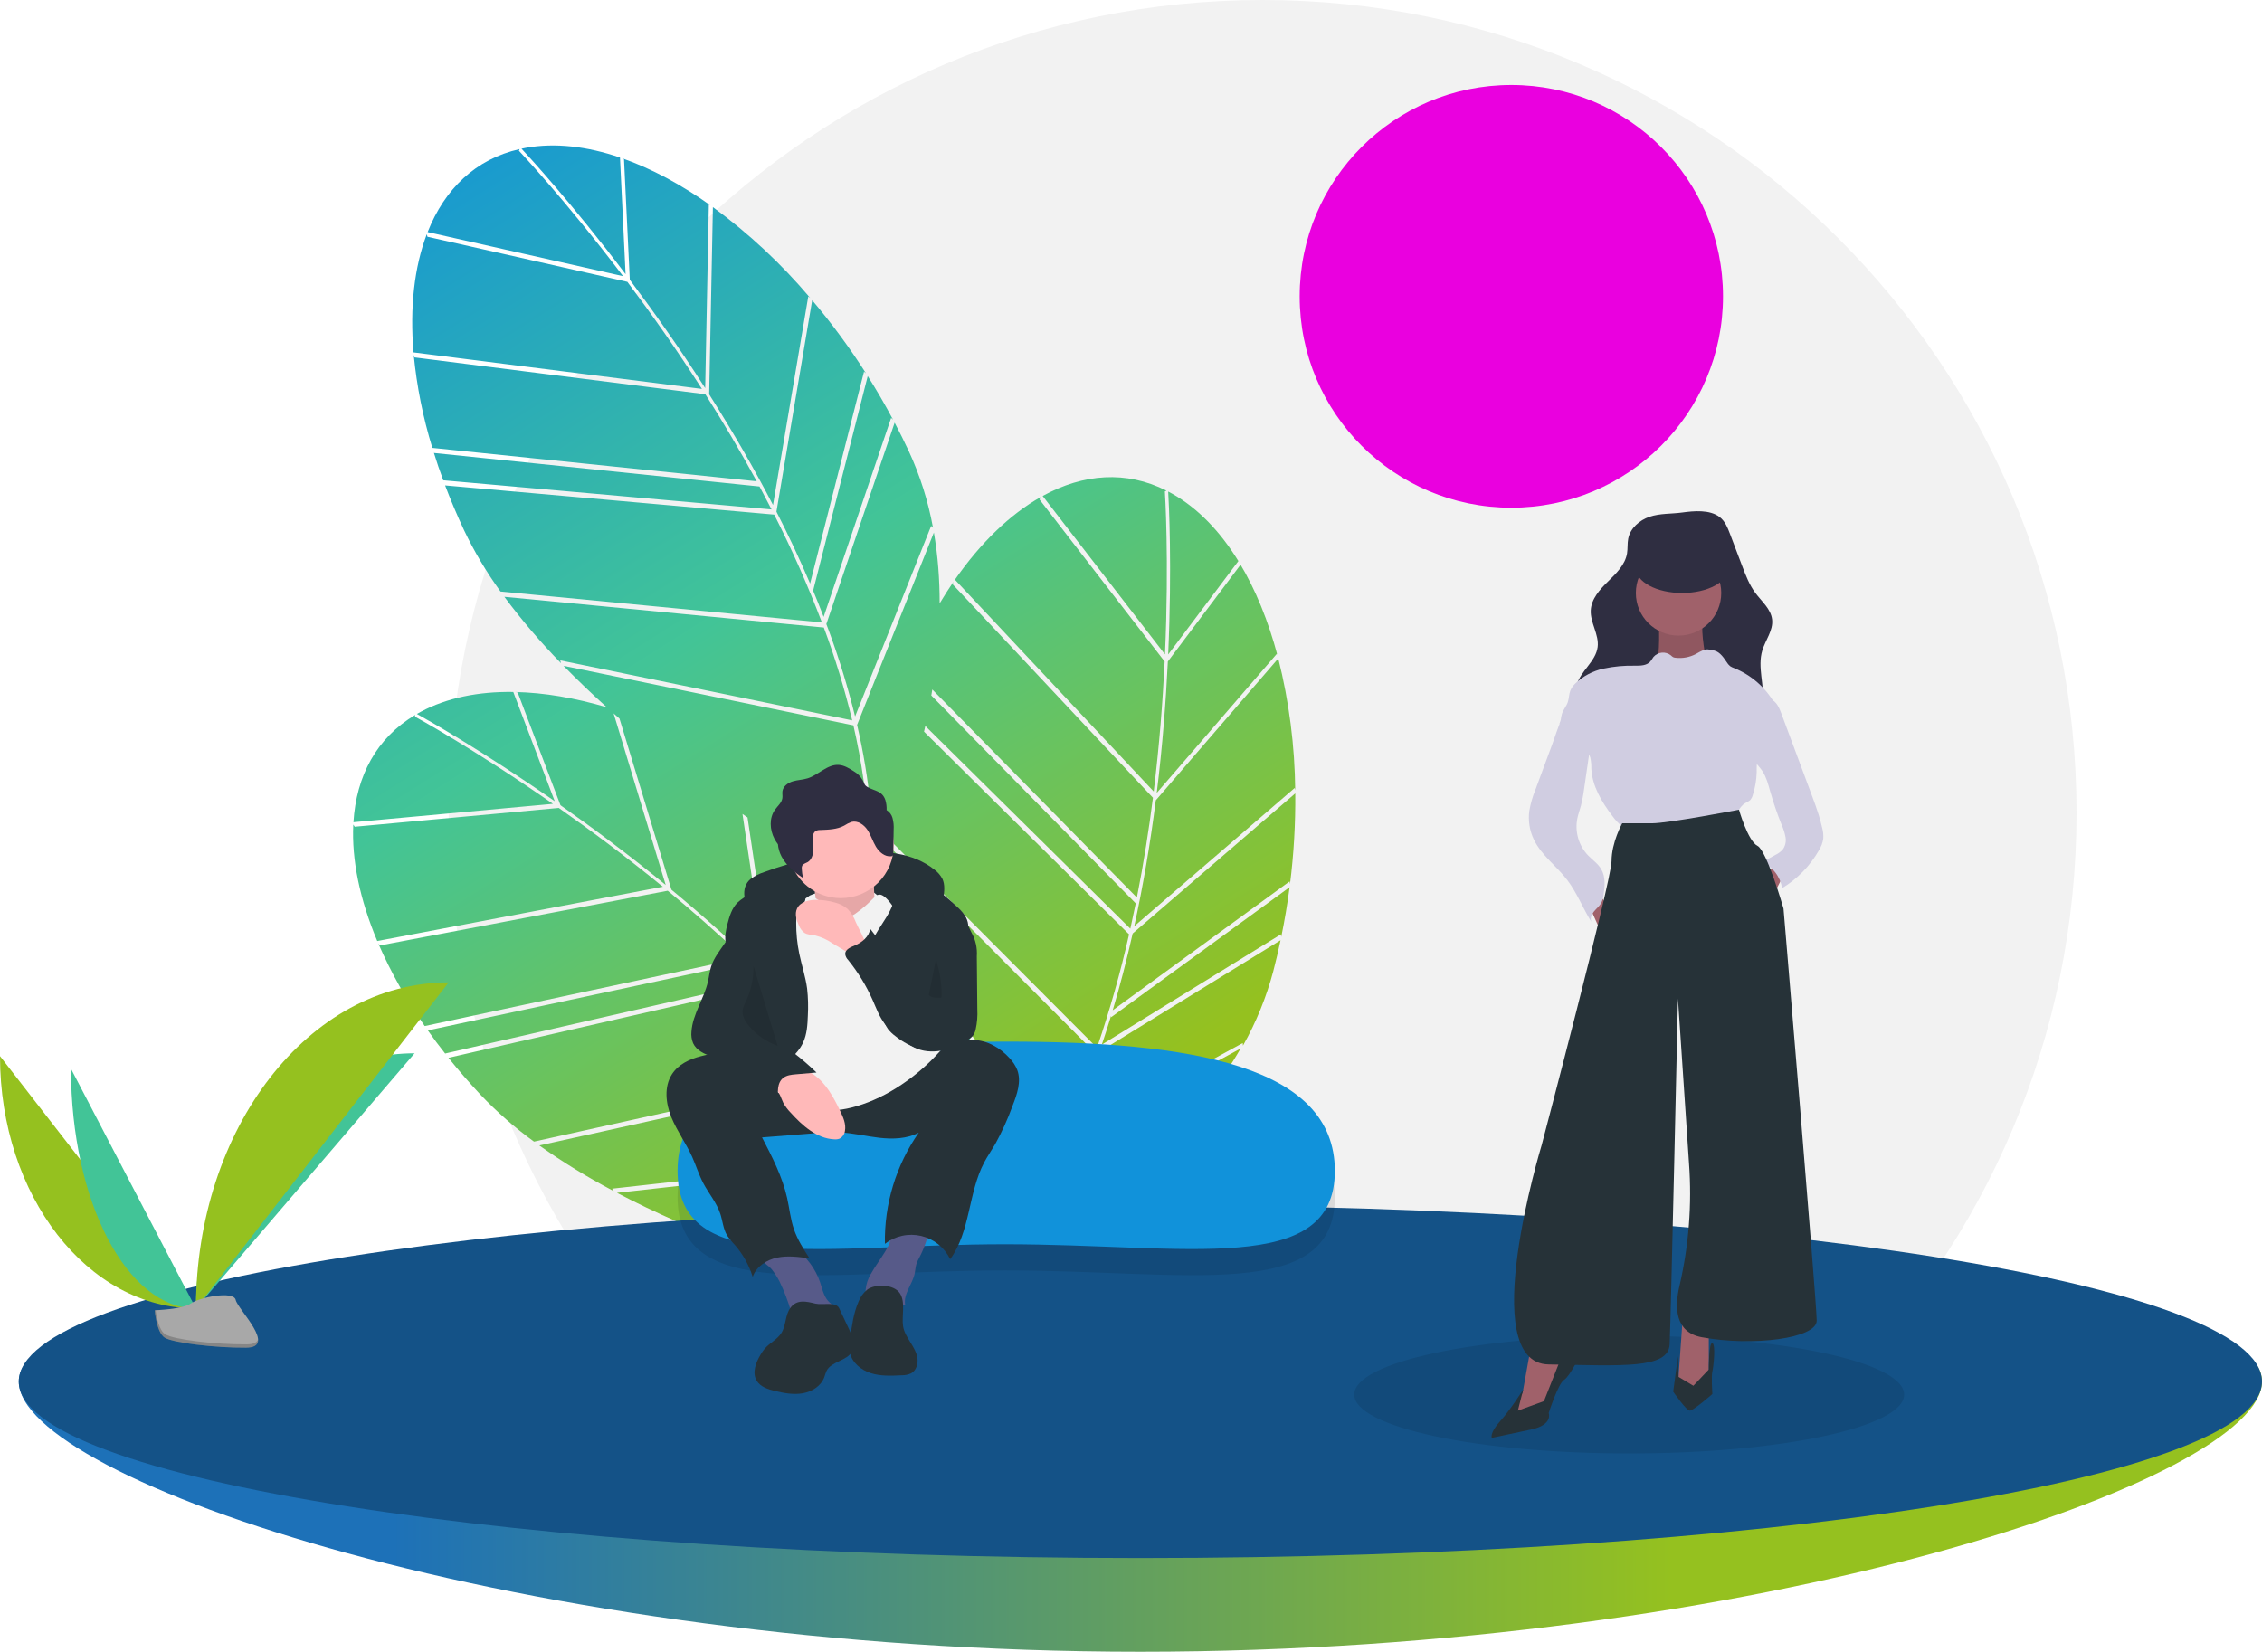 <svg width="482" height="352" viewBox="0 0 482 352" fill="none" xmlns="http://www.w3.org/2000/svg">
<g clip-path="url(#clip0_102_2)">
<path d="M269.039 346.427C364.826 346.427 442.476 268.877 442.476 173.213C442.476 77.55 364.826 0 269.039 0C173.253 0 95.602 77.55 95.602 173.213C95.602 268.877 173.253 346.427 269.039 346.427Z" fill="#F2F2F2"/>
<path d="M322.047 108.201C346.957 108.201 367.15 88.034 367.15 63.156C367.15 38.279 346.957 18.111 322.047 18.111C297.138 18.111 276.944 38.279 276.944 63.156C276.944 88.034 297.138 108.201 322.047 108.201Z" fill="#EA00DF"/>
<path d="M224.906 244.162L185.44 195.045C188.439 232.107 203.388 270.992 204.35 273.464C212.678 265.116 219.43 255.05 224.906 244.162Z" fill="#42C497"/>
<path d="M181.496 182.397L182.011 182.644C179.409 180.134 176.737 177.74 173.995 175.462L177.068 222.352L176.828 222.248C178.244 223.89 179.616 225.531 180.944 227.172L181.496 182.397Z" fill="#42C497"/>
<path d="M194.845 246.854C201.207 257.421 205.724 267.899 208.337 278.175C209.481 269.052 212.956 231.667 197.722 202.821L194.845 246.854Z" fill="#42C497"/>
<path d="M181.965 228.448C182.373 228.96 182.785 229.472 183.185 229.983C187.027 234.884 190.598 239.99 193.884 245.278L196.734 201.662L197.233 201.917C194.508 196.861 191.154 192.17 187.248 187.956C185.706 186.307 184.131 184.702 182.524 183.139L181.965 228.448Z" fill="#42C497"/>
<path fill-rule="evenodd" clip-rule="evenodd" d="M132.107 33.564L133.301 58.429C121.908 43.368 112.705 33.375 111.126 31.683C111.443 31.616 111.761 31.549 112.084 31.492C118.3 30.385 125.099 31.177 132.107 33.564ZM134.2 59.621L132.967 33.952L132.538 33.714C138.778 35.895 145.176 39.33 151.47 43.821L151.041 43.547L150.265 82.708C144.823 74.218 139.31 66.428 134.2 59.621ZM189.886 89.053L190.3 89.447C188.601 86.257 186.801 83.155 184.899 80.142L173.309 125.685L173.113 125.512C173.951 127.51 174.748 129.494 175.503 131.465L189.886 89.053ZM172.657 63.502L172.231 63.161L164.715 107.627C160.711 99.886 156.178 92.025 151.114 84.044L151.906 44.137C159.565 49.751 166.53 56.252 172.657 63.502ZM88.161 75.62C88.812 82.347 90.142 88.99 92.13 95.449L161.241 102.569C157.633 95.924 153.908 89.69 150.293 84.009L88.336 76.163L88.161 75.62ZM94.459 102.357L94.645 102.898C93.776 100.571 92.993 98.269 92.293 95.992L92.476 96.534L161.841 103.68C162.705 105.287 163.56 106.915 164.405 108.566L94.459 102.357ZM184.111 79.192L184.531 79.562C181.063 74.115 177.232 68.908 173.062 63.977L165.444 109.043C168.084 114.22 170.476 119.324 172.618 124.355L184.111 79.192ZM233.366 224.384L189.313 180.189C189.451 179.841 189.59 179.487 189.731 179.124L233.727 223.263L233.764 223.24C236.471 215.326 238.748 207.273 240.587 199.114L196.898 155.922C196.989 155.521 197.08 155.118 197.169 154.713L240.86 197.906C241.264 196.096 241.646 194.298 242.007 192.51L198.446 148.211C198.519 147.789 198.59 147.364 198.659 146.939L242.254 191.272C243.718 183.856 244.831 176.682 245.675 170.003L202.967 124.494L203.179 123.965C202.152 125.479 201.167 127.02 200.225 128.587C200.233 123.568 199.863 118.498 198.996 113.486L182.632 154.475C183.985 160.324 184.929 166.019 185.462 171.544C185.359 172.556 185.274 173.571 185.208 174.587L185.751 175.131C185.785 175.658 185.815 176.183 185.842 176.706L185.122 175.984C185.092 176.55 185.066 177.117 185.042 177.683C184.75 169.997 183.612 162.251 181.844 154.58L120.08 141.89C123.039 144.923 126.132 147.875 129.293 150.728C122.509 148.722 115.939 147.608 109.83 147.471L110.311 147.565L119.428 171.597C126.395 176.493 134.049 182.199 141.852 188.594L130.75 152.031C131.165 152.4 131.582 152.767 132 153.132L143.073 189.602C150.358 195.629 157.103 201.705 163.306 207.831L158.21 173.459C158.57 173.71 158.929 173.959 159.286 174.205L164.438 208.954C168.551 213.062 172.405 217.178 176 221.301L173.526 183.564C179.768 187.463 183.984 189.829 184.726 190.242C184.828 189.128 184.91 188.012 184.972 186.893C185.038 189.452 185.174 192.011 185.382 194.564L185.636 193.993L225.392 243.472C228.43 237.274 231.093 230.9 233.366 224.384ZM107.476 127.187C111.177 132.166 115.208 136.891 119.542 141.332L119.373 140.73L181.592 153.514C179.973 146.805 177.953 140.2 175.543 133.733L107.476 127.187ZM110.565 32.112C110.704 32.26 120.434 42.557 132.764 58.848L91.126 49.452C94.761 40.249 101.368 33.891 110.725 31.769L110.565 32.112ZM176.248 133.443L176.252 133.454C176.425 133.914 176.598 134.373 176.764 134.831C178.901 140.677 180.718 146.635 182.206 152.679L198.415 112.078L198.811 112.475C197.784 106.825 196.046 101.329 193.636 96.115C192.68 94.072 191.679 92.058 190.633 90.076L176.079 132.993C176.134 133.139 176.189 133.286 176.244 133.432L176.248 133.443ZM133.681 60.063C138.733 66.791 144.183 74.487 149.569 82.877L88.117 75.095C87.312 65.499 88.284 56.908 90.943 49.915L91.087 50.451L133.681 60.063ZM175.119 132.599L175.105 132.64L106.649 126.056C103.669 121.946 101.069 117.573 98.884 112.992C97.384 109.776 96.038 106.594 94.848 103.446L164.966 109.67C168.76 117.126 172.149 124.78 175.119 132.599ZM264.298 120.413L248.855 140.969C248.443 149.467 247.715 158.979 246.483 168.983L272.091 139.317L272.247 139.801C270.267 132.333 267.533 125.611 264.12 119.957L264.298 120.413ZM263.884 119.566L248.924 139.478C249.768 120.621 249.062 107.062 248.926 104.753C249.213 104.903 249.5 105.055 249.786 105.216C255.28 108.323 260.011 113.264 263.884 119.566ZM272.948 199.108L273.014 199.675C273.744 196.136 274.338 192.601 274.797 189.068L236.786 216.762L236.745 216.504C236.114 218.577 235.461 220.613 234.784 222.612L272.948 199.108ZM275.996 168.455L275.885 167.92L241.699 197.38C243.559 188.868 245.088 179.926 246.284 170.554L272.381 140.322C274.694 149.524 275.907 158.968 275.996 168.455ZM274.797 187.835L274.884 188.388C275.692 181.984 276.066 175.532 276.004 169.078L241.356 198.936C240.083 204.605 238.665 210.059 237.102 215.298L274.797 187.835ZM206.313 272.731C213.605 265.026 220.048 255.606 225.579 244.582L264.36 223.437C248.119 251.73 214.641 268.812 206.313 272.731ZM248.219 104.726C248.233 104.929 249.15 119.057 248.243 139.459L222.175 105.699C230.852 100.926 240 100.238 248.562 104.564L248.219 104.726ZM234.251 224.156C234.198 224.311 234.144 224.466 234.091 224.621L234.09 224.623C233.93 225.086 233.77 225.55 233.606 226.008C231.518 231.872 229.112 237.618 226.398 243.221L264.811 222.275L264.863 222.833C267.681 217.828 269.852 212.487 271.325 206.937C271.894 204.753 272.409 202.565 272.87 200.373L234.251 224.156ZM248.172 140.979C247.767 149.378 247.05 158.778 245.84 168.67L203.48 123.532C208.988 115.629 215.224 109.631 221.738 105.938L221.506 106.444L248.172 140.979ZM118.204 170.74L109.373 147.461C101.97 147.354 95.258 148.7 89.689 151.672C89.4 151.826 89.118 151.987 88.837 152.149C90.863 153.271 102.708 159.934 118.204 170.74ZM80.595 201.024C83.296 207.22 86.617 213.128 90.507 218.657L158.437 204.094C152.949 198.888 147.478 194.109 142.281 189.822L80.93 201.486L80.595 201.024ZM94.859 224.508L95.204 224.965C93.658 223.02 92.2 221.072 90.83 219.122L91.172 219.582L159.352 204.965C160.671 206.226 161.988 207.511 163.302 208.82L94.859 224.508ZM130.777 253.831C125.281 250.946 119.985 247.696 114.924 244.103L181.683 229.317C185.977 234.723 189.943 240.381 193.559 246.261L130.43 253.311L130.777 253.831ZM117.823 171.304C101.055 159.617 88.615 152.828 88.436 152.731L88.483 152.355C80.24 157.261 75.925 165.347 75.316 175.222L117.823 171.304ZM119.071 172.177C125.958 177.016 133.523 182.652 141.242 188.969L80.391 200.538C76.655 191.661 74.921 183.19 75.285 175.719L75.588 176.185L119.071 172.177ZM194.128 247.198L131.462 254.195C164.412 271.506 205.3 279.712 207.906 280.223C205.304 268.729 200.406 257.645 194.128 247.198ZM180.93 228.369L180.929 228.412L113.788 243.283C109.681 240.294 105.856 236.938 102.36 233.256C99.937 230.66 97.673 228.05 95.566 225.423L164.177 209.697C170.093 215.616 175.685 221.849 180.93 228.369Z" fill="url(#paint0_linear_102_2)"/>
<path d="M482 294.417C482 315.191 374.997 352 243.001 352C111.006 352 4.002 315.191 4.002 294.417C4.002 273.643 111.006 276.771 243.001 276.771C374.997 276.771 482 273.643 482 294.417Z" fill="url(#paint1_linear_102_2)"/>
<path d="M243.001 332.032C374.997 332.032 482 315.191 482 294.417C482 273.643 374.997 256.802 243.001 256.802C111.006 256.802 4.002 273.643 4.002 294.417C4.002 315.191 111.006 332.032 243.001 332.032Z" fill="#145287"/>
<path opacity="0.1" d="M284.437 255.101C284.437 277.734 252.849 270.734 214.173 270.734C175.496 270.734 144.378 277.734 144.378 255.101C144.378 232.469 175.961 227.546 214.638 227.546C253.314 227.546 284.437 232.469 284.437 255.101Z" fill="black"/>
<path d="M284.437 249.529C284.437 272.162 252.849 265.161 214.173 265.161C175.496 265.161 144.378 272.162 144.378 249.529C144.378 226.896 175.961 221.974 214.638 221.974C253.314 221.974 284.437 226.896 284.437 249.529Z" fill="#1192DA"/>
<path d="M160.017 187.253C160.867 186.648 161.806 186.178 162.8 185.859C169.103 183.517 175.707 182.081 182.414 181.595C188.246 181.182 194.567 181.672 199.122 185.333C199.831 185.852 200.41 186.527 200.817 187.305C201.39 188.54 201.216 189.976 201.031 191.324C200.989 191.847 200.857 192.359 200.641 192.837C200.028 194.003 198.518 194.411 197.208 194.271C195.897 194.132 194.667 193.578 193.374 193.321C192.574 193.182 191.764 193.099 190.952 193.075L182.843 192.636C177.801 192.364 172.692 192.095 167.746 193.112C166.223 193.385 164.752 193.892 163.384 194.613C162.254 195.246 161.493 196.155 160.445 194.985C158.603 192.93 157.584 189.152 160.017 187.253Z" fill="#263238"/>
<path d="M172.582 190.834C172.582 190.834 183.489 185.951 187.626 191.586C191.764 197.22 185.37 194.966 185.37 194.966L178.224 197.22L170.326 195.717L172.582 190.834Z" fill="#F2F2F2"/>
<path d="M173.147 187.266C173.147 187.266 174.651 194.403 173.523 196.281C172.395 198.159 179.917 200.788 179.917 200.788L187.063 197.783C187.063 197.783 185.182 186.139 187.063 183.885L173.147 187.266Z" fill="#FFB9B9"/>
<path opacity="0.1" d="M173.147 187.266C173.147 187.266 174.651 194.403 173.523 196.281C172.395 198.159 179.917 200.788 179.917 200.788L187.063 197.783C187.063 197.783 185.182 186.139 187.063 183.885L173.147 187.266Z" fill="black"/>
<path d="M166.099 273.081C167.11 275.175 167.942 277.351 168.584 279.586C168.595 279.659 168.621 279.73 168.661 279.793C168.701 279.856 168.753 279.91 168.815 279.952C168.878 279.993 168.948 280.021 169.021 280.033C169.095 280.045 169.17 280.042 169.243 280.023L175.933 280.016C176.758 280.015 177.866 279.75 177.857 278.925C177.851 278.346 177.258 277.985 176.817 277.609C175.592 276.565 175.274 274.844 174.766 273.319C173.78 270.379 171.881 267.831 169.344 266.045C169.001 265.776 168.606 265.582 168.184 265.472C167.76 265.411 167.328 265.434 166.913 265.541C165.739 265.778 161.354 266.587 162.182 268.293C162.539 269.028 163.861 269.793 164.415 270.479C165.061 271.289 165.625 272.16 166.099 273.081Z" fill="#575A89"/>
<path d="M189.362 265.332C189.127 265.827 188.864 266.309 188.576 266.776C187.607 268.372 186.463 269.861 185.561 271.496C184.952 272.495 184.576 273.618 184.461 274.781C184.41 275.363 184.499 275.948 184.721 276.489C184.943 277.029 185.292 277.508 185.738 277.885C186.709 278.621 188.041 278.655 189.248 278.484C190.455 278.313 191.655 277.967 192.87 278.058C192.46 275.742 194.416 273.703 194.906 271.402C195.043 270.756 195.064 270.086 195.248 269.451C195.446 268.871 195.699 268.311 196.005 267.779C196.979 265.884 197.667 263.857 198.048 261.761C198.094 261.507 192.101 261.465 191.539 261.587C189.785 261.966 190.041 263.879 189.362 265.332Z" fill="#575A89"/>
<path d="M143.173 228.94C141.462 231.614 141.856 235.157 143.058 238.095C144.259 241.032 146.172 243.629 147.481 246.52C148.315 248.363 148.9 250.318 149.84 252.11C151.003 254.329 152.702 256.285 153.483 258.665C153.981 260.183 154.095 261.846 154.901 263.225C155.389 263.962 155.945 264.651 156.562 265.283C158.299 267.27 159.603 269.596 160.391 272.113C161.128 269.921 163.334 268.483 165.601 268.009C167.867 267.535 170.215 267.857 172.508 268.181C171.229 266.202 169.938 264.198 169.175 261.969C168.438 259.814 168.22 257.521 167.724 255.297C166.705 250.738 164.529 246.533 162.376 242.387L173.447 241.51C175.254 241.329 177.071 241.261 178.886 241.309C181.744 241.443 184.543 242.143 187.386 242.466C190.228 242.789 193.235 242.705 195.768 241.377C190.925 248.318 188.402 256.61 188.561 265.069C189.644 264.232 190.9 263.646 192.239 263.356C193.577 263.066 194.963 263.079 196.296 263.393C197.629 263.707 198.875 264.315 199.942 265.172C201.009 266.029 201.871 267.114 202.465 268.346C206.803 262.425 206.288 254.181 209.726 247.697C210.433 246.363 211.299 245.121 212.062 243.819C213.504 241.204 214.738 238.48 215.753 235.672C216.715 233.215 217.684 230.482 216.762 228.01C216.379 227.073 215.821 226.216 215.118 225.486C213.134 223.302 210.373 221.686 207.422 221.619C202.89 221.516 199.147 224.87 195.172 227.045C190.427 229.564 185.059 230.676 179.703 230.249C174.243 229.863 169.028 228.078 163.826 226.506C161.224 225.683 158.579 225.002 155.903 224.465C153.672 224.047 151.548 224.51 149.349 225.08C146.956 225.7 144.55 226.787 143.173 228.94Z" fill="#263238"/>
<path d="M190.447 180.129C190.445 183.117 189.255 185.982 187.14 188.095C185.024 190.207 182.156 191.395 179.164 191.398C178.492 191.399 177.821 191.339 177.16 191.217C175.048 190.837 173.089 189.862 171.512 188.409C169.935 186.955 168.806 185.083 168.258 183.011C167.709 180.94 167.763 178.755 168.413 176.712C169.064 174.67 170.284 172.856 171.93 171.482C173.577 170.108 175.582 169.231 177.71 168.955C179.838 168.678 182 169.014 183.944 169.921C185.888 170.829 187.532 172.272 188.684 174.08C189.836 175.888 190.448 177.986 190.447 180.129Z" fill="#FFB9B9"/>
<path d="M172.583 190.834C172.583 190.834 174.651 191.773 175.403 192.525C176.155 193.276 178.412 197.408 182.173 194.778C185.934 192.149 186.31 190.646 187.439 190.646C188.567 190.646 190.071 192.9 190.071 192.9L200.414 223.889C197.627 227.031 194.396 229.752 190.824 231.965C184.806 235.721 177.66 237.599 174.275 236.096C170.89 234.594 164.496 233.467 163.368 230.462C162.24 227.457 160.359 218.442 160.359 218.442L165.625 195.53L172.583 190.834Z" fill="#F2F2F2"/>
<path d="M171.13 222.175C171.95 220.406 172.069 218.404 172.139 216.456C172.249 214.527 172.198 212.592 171.986 210.671C171.652 208.158 170.833 205.738 170.316 203.256C169.862 201.08 169.642 198.862 169.658 196.639C169.665 195.625 169.739 194.557 170.292 193.706C170.678 193.113 171.282 192.653 171.524 191.988C171.997 190.684 170.828 189.318 169.547 188.78C167.987 188.196 166.28 188.128 164.678 188.585C163.089 189.044 161.554 189.671 160.099 190.456C158.998 190.925 157.986 191.578 157.106 192.388C155.939 193.595 155.426 195.275 155.011 196.901C154.679 198.202 154.384 199.56 154.637 200.879C155.047 203.021 156.795 204.632 157.727 206.604C158.81 208.894 158.737 211.562 158.306 214.058C157.876 216.554 157.112 218.994 156.876 221.515C156.64 224.036 157.002 226.747 158.584 228.726C159.228 229.532 160.977 231.444 162.157 231.228C163.084 231.058 164.428 229.02 165.174 228.374C167.332 226.508 169.891 224.848 171.13 222.175Z" fill="#263238"/>
<path d="M190.836 189.609C190.868 191.704 189.944 193.696 188.856 195.487C187.769 197.279 186.492 198.974 185.69 200.91C184.695 203.334 184.491 206.01 185.109 208.556C185.339 209.424 185.616 210.278 185.939 211.115L188 216.76C188.277 217.648 188.68 218.491 189.195 219.266C189.661 219.859 190.207 220.384 190.819 220.826C192.384 222.088 194.185 223.027 196.118 223.587C198.063 224.142 200.14 224.024 202.01 223.251C202.208 215.598 203.439 208.007 205.67 200.683C206.082 199.331 206.532 197.908 206.214 196.53C205.858 194.988 204.617 193.83 203.438 192.772C199.831 189.537 195.865 186.14 191.037 185.704C188.243 185.451 190.812 188.095 190.836 189.609Z" fill="#263238"/>
<path d="M166.154 233.281C166.44 233.84 166.618 234.449 166.901 235.01C167.318 235.762 167.834 236.455 168.435 237.071C170.95 239.855 174.024 242.63 177.775 242.798C178.148 242.832 178.523 242.785 178.876 242.659C179.193 242.497 179.466 242.26 179.67 241.968C179.874 241.677 180.004 241.34 180.047 240.986C180.313 239.532 179.67 238.08 179.027 236.749C177.631 233.863 176.062 230.903 173.449 229.042C172.145 228.149 170.655 227.563 169.091 227.328C167.527 227.094 165.931 227.216 164.421 227.685C163.06 228.104 160.804 228.835 162.605 230.075C163.972 231.016 165.361 231.732 166.154 233.281Z" fill="#FFB9B9"/>
<path d="M182.369 196.537C181.978 195.481 181.377 194.514 180.604 193.695C179.824 193.036 178.901 192.569 177.908 192.33C176.621 191.963 175.291 191.773 173.953 191.764C172.36 191.754 170.513 192.181 169.836 193.621C169.299 194.765 169.716 196.119 170.257 197.261C170.488 197.853 170.873 198.372 171.372 198.766C172.058 199.229 172.947 199.214 173.761 199.37C175.024 199.69 176.219 200.231 177.293 200.968L180.083 202.652L184.875 205.545C184.748 205.469 184.793 202.187 184.646 201.649C184.172 199.916 183.105 198.178 182.369 196.537Z" fill="#FFB9B9"/>
<path d="M168.41 278.735C167.289 280.257 167.514 282.432 166.52 284.04C165.659 285.434 164.037 286.165 162.96 287.4C162.616 287.811 162.31 288.251 162.045 288.715C161.046 290.386 160.234 292.528 161.218 294.208C162.009 295.56 163.673 296.088 165.198 296.448C167.127 296.903 169.13 297.267 171.081 296.919C173.032 296.572 174.938 295.379 175.633 293.526C175.77 293.06 175.933 292.602 176.12 292.154C177.177 290.075 180.494 290.053 181.576 287.987C182.333 286.541 181.637 284.793 180.941 283.317L178.816 278.808C178.111 277.312 175.252 278.172 173.762 277.814C171.818 277.346 169.808 276.831 168.41 278.735Z" fill="#263238"/>
<path d="M184.853 274.789C183.983 275.473 183.318 276.383 182.931 277.419C181.879 279.843 181.518 282.499 181.167 285.117C180.967 286.158 180.947 287.226 181.106 288.274C181.559 290.412 183.499 291.986 185.587 292.64C187.675 293.294 189.914 293.193 192.1 293.086C192.805 293.104 193.505 292.962 194.147 292.671C195.245 292.066 195.675 290.644 195.486 289.406C195.298 288.167 194.62 287.065 193.957 286.002C193.294 284.939 192.616 283.838 192.426 282.599C192.107 280.517 193.008 277.459 191.727 275.575C190.443 273.687 186.567 273.589 184.853 274.789Z" fill="#263238"/>
<path d="M190.163 174.257C189.963 173.583 189.521 173.006 188.921 172.637C188.952 171.916 188.864 171.194 188.659 170.501C187.976 168.483 186.357 168.599 184.83 167.707C184.167 167.32 184.208 166.978 183.863 166.342C183.411 165.509 182.734 164.819 181.909 164.351C180.929 163.727 179.895 163.085 178.736 163.006C176.3 162.841 174.432 165.129 172.104 165.863C171.077 166.187 169.975 166.2 168.943 166.506C167.911 166.812 166.882 167.543 166.728 168.607C166.657 169.098 166.783 169.602 166.711 170.093C166.567 171.069 165.71 171.752 165.136 172.555C163.867 174.33 164.012 176.837 165.027 178.768C165.241 179.168 165.486 179.55 165.759 179.912C165.844 180.825 166.106 181.712 166.532 182.524C167.547 184.456 169.293 185.899 171.117 187.098C170.968 186.457 170.877 185.804 170.847 185.148C170.821 184.929 170.849 184.707 170.93 184.501C171.133 184.077 171.67 183.964 172.079 183.732C172.927 183.251 173.259 182.186 173.284 181.213C173.308 180.239 173.101 179.264 173.204 178.296C173.208 178.073 173.258 177.854 173.352 177.652C173.446 177.45 173.582 177.27 173.75 177.123C174.063 176.945 174.42 176.86 174.78 176.878C176.517 176.807 178.332 176.775 179.864 175.955C180.358 175.627 180.889 175.359 181.446 175.156C182.748 174.816 184.079 175.728 184.829 176.843C185.58 177.959 185.954 179.286 186.646 180.439C187.339 181.591 188.535 182.619 189.873 182.482C189.949 182.482 190.023 182.467 190.092 182.436C190.161 182.405 190.223 182.361 190.273 182.305C190.331 182.201 190.356 182.083 190.347 181.964L190.422 176.854C190.484 175.98 190.396 175.102 190.163 174.257Z" fill="#2F2E41"/>
<path d="M154.456 200.988C153.379 202.574 152.138 204.099 151.546 205.922C151.199 206.993 151.091 208.126 150.839 209.223C150 212.88 147.577 216.128 147.334 219.871C147.248 220.703 147.371 221.543 147.69 222.316C148.385 223.826 150.048 224.622 151.635 225.123C153.222 225.623 154.926 225.984 156.192 227.062C156.83 227.672 157.408 228.342 157.919 229.061C159.985 231.628 162.765 233.528 165.909 234.521C165.661 232.812 165.544 230.752 166.912 229.695C167.653 229.124 168.642 229.022 169.575 228.941L173.982 228.561C171.043 225.714 167.804 223.194 164.322 221.045C163.103 220.294 161.777 219.501 161.22 218.182C160.933 217.333 160.814 216.436 160.869 215.541C160.839 212.268 160.561 209.002 160.039 205.77C159.676 203.527 159.196 201.303 158.646 199.097C158.492 198.478 157.581 195.701 156.459 196.351C156.194 196.504 155.947 198.265 155.793 198.631C155.425 199.458 154.978 200.248 154.456 200.988Z" fill="#263238"/>
<path d="M205.211 194.994L207.011 198.732C207.878 200.268 208.273 202.026 208.146 203.786L208.252 214.998C208.335 216.496 208.211 217.999 207.883 219.463C207.771 219.946 207.56 220.4 207.263 220.796C206.957 221.138 206.598 221.427 206.198 221.652C202.792 223.778 198.376 224.986 194.777 223.205C193.953 222.766 193.17 222.255 192.436 221.678C191.002 220.618 189.547 219.536 188.474 218.112C187.351 216.621 186.707 214.837 185.952 213.131C184.596 210.071 182.844 207.201 180.741 204.596C180.393 204.252 180.166 203.803 180.096 203.319C180.074 202.336 181.242 201.852 182.152 201.478C183.707 200.839 185.174 199.607 185.434 197.947C188.741 202.279 192.391 206.855 197.609 208.438C197.691 208.49 197.786 208.519 197.883 208.522C197.98 208.525 198.076 208.502 198.161 208.455C198.246 208.408 198.316 208.338 198.365 208.255C198.414 208.171 198.439 208.075 198.438 207.978C198.734 206.74 198.839 205.466 199.055 204.211C199.453 201.928 200.218 199.723 201.322 197.684C201.94 196.54 203.941 192.355 205.211 194.994Z" fill="#263238"/>
<path opacity="0.1" d="M160.554 205.803C160.604 208.456 160.04 211.085 158.905 213.485C158.61 214.015 158.392 214.585 158.259 215.177C158.062 216.44 158.781 217.663 159.604 218.642C161.226 220.568 163.331 222.03 165.703 222.879" fill="black"/>
<path opacity="0.1" d="M199.632 203.566C199.367 204.279 199.608 205.066 199.812 205.798C200.404 207.921 200.681 210.119 200.633 212.322C200.641 212.361 200.64 212.401 200.629 212.439C200.618 212.477 200.598 212.511 200.571 212.54C200.543 212.568 200.509 212.589 200.471 212.6C200.433 212.612 200.393 212.614 200.355 212.607C199.486 212.66 198.493 212.665 197.904 212.026" fill="black"/>
<path opacity="0.1" d="M347.156 309.742C379.513 309.742 405.744 304.128 405.744 297.203C405.744 290.279 379.513 284.665 347.156 284.665C314.799 284.665 288.569 290.279 288.569 297.203C288.569 304.128 314.799 309.742 347.156 309.742Z" fill="black"/>
<path d="M376.45 185.288L372.265 189.467L376.45 193.647L380.635 185.288H376.45Z" fill="#A0616A"/>
<path d="M377.392 149.048C378.567 149.528 379.125 150.84 379.568 152.027L384.996 166.596L386.053 169.431C386.571 170.822 387.09 172.214 387.528 173.631C387.805 174.528 388.05 175.434 388.262 176.349C388.482 177.132 388.567 177.947 388.512 178.759C388.366 179.652 388.039 180.506 387.553 181.269C385.664 184.554 382.974 187.31 379.734 189.278C379.547 188.074 379.061 186.935 378.319 185.967C377.578 184.999 376.605 184.231 375.49 183.736L378.297 182.194C378.891 181.915 379.426 181.525 379.871 181.043C380.142 180.668 380.336 180.241 380.439 179.789C380.542 179.337 380.553 178.869 380.471 178.413C380.303 177.503 380.023 176.617 379.638 175.775C378.696 173.427 377.879 171.032 377.19 168.598C376.782 167.159 376.407 165.68 375.599 164.42C374.866 163.277 373.805 162.364 373.139 161.181C372.124 159.378 372.15 157.158 372.598 155.139C372.976 153.434 373.611 151.794 374.145 150.134C374.564 148.83 376.135 148.534 377.392 149.048Z" fill="#D0CDE1"/>
<path d="M351.51 110.125C349.352 110.853 347.396 112.556 346.954 114.788C346.749 115.823 346.875 116.898 346.702 117.939C346.303 120.352 344.406 122.195 342.656 123.907C340.907 125.619 339.1 127.609 338.972 130.051C338.833 132.726 340.775 135.232 340.439 137.89C340.048 140.977 336.783 142.978 335.976 145.984C335.437 147.991 336.097 150.153 337.184 151.925C339.255 155.302 342.794 157.595 346.563 158.824C350.333 160.053 354.347 160.311 358.312 160.353C363.139 160.403 368.381 159.989 372.008 156.807C374.08 154.974 375.381 152.425 375.651 149.673C375.995 145.987 374.455 142.179 375.517 138.632C376.186 136.4 377.863 134.362 377.613 132.045C377.368 129.781 375.387 128.175 374.029 126.346C372.76 124.637 371.99 122.62 371.236 120.631L368.654 113.826C368.147 112.488 367.589 111.081 366.458 110.203C364.341 108.559 360.937 108.882 358.461 109.221C356.164 109.536 353.719 109.38 351.51 110.125Z" fill="#2F2E41"/>
<path d="M353.507 132.552C353.507 132.552 353.76 140.123 353.002 140.88C352.244 141.637 356.034 146.684 356.034 146.684L362.856 146.432L366.394 143.656L363.362 139.618C363.362 139.618 362.098 133.057 363.109 131.543C364.12 130.029 353.507 132.552 353.507 132.552Z" fill="#A0616A"/>
<path opacity="0.1" d="M353.507 132.552C353.507 132.552 353.76 140.123 353.002 140.88C352.244 141.637 356.034 146.684 356.034 146.684L362.856 146.432L366.394 143.656L363.362 139.618C363.362 139.618 362.098 133.057 363.109 131.543C364.12 130.029 353.507 132.552 353.507 132.552Z" fill="black"/>
<path d="M337.715 190.971L342.01 200.561L345.295 196.523L338.726 187.943L337.715 190.971Z" fill="#A0616A"/>
<path d="M326.218 286.99L324.45 296.833L321.417 301.122L323.186 302.132L326.218 301.627L329.756 300.365L331.272 294.561L334.051 286.99H326.218Z" fill="#A0616A"/>
<path d="M358.561 280.934L357.55 295.066L360.077 297.085L364.12 293.552V283.205L358.561 280.934Z" fill="#A0616A"/>
<path d="M357.676 135.454C362.7 135.454 366.773 131.387 366.773 126.37C366.773 121.352 362.7 117.285 357.676 117.285C352.653 117.285 348.58 121.352 348.58 126.37C348.58 131.387 352.653 135.454 357.676 135.454Z" fill="#A0616A"/>
<path d="M364.696 138.588C364.423 138.457 364.125 138.387 363.823 138.381C363.521 138.375 363.22 138.434 362.943 138.555C362.391 138.799 361.855 139.078 361.339 139.39C360.011 140.079 358.506 140.353 357.021 140.174C356.846 140.161 356.675 140.117 356.516 140.044C356.347 139.939 356.192 139.814 356.053 139.671C355.515 139.234 354.827 139.023 354.136 139.083C353.444 139.142 352.803 139.468 352.347 139.991C352.08 140.323 351.897 140.72 351.605 141.031C350.85 141.838 349.604 141.87 348.499 141.868C346.207 141.805 343.915 142.014 341.673 142.493C339.421 142.979 337.347 144.076 335.68 145.665C335.225 146.092 334.862 146.608 334.615 147.181C334.31 147.966 334.35 148.848 334.076 149.645C333.771 150.532 333.095 151.259 332.821 152.157C332.615 152.832 332.644 153.585 332.299 154.201C333.776 155.478 335.027 157.18 336.503 158.456C337.481 159.302 338.505 160.216 338.872 161.454C339.037 162.217 339.111 162.998 339.091 163.779C339.274 167.511 341.301 170.897 343.567 173.871C344.189 174.753 344.933 175.542 345.776 176.215C346.922 176.994 348.223 177.516 349.59 177.744C352.171 178.272 354.828 178.269 357.463 178.243C360.186 178.216 362.957 178.158 365.545 177.313C366.862 176.946 368.047 176.211 368.961 175.195C370.026 173.889 370.441 172 371.893 171.144C372.245 170.983 372.578 170.785 372.887 170.552C373.183 170.231 373.392 169.841 373.495 169.417C374.003 167.832 374.283 166.183 374.327 164.52C374.29 163.521 374.357 162.522 374.529 161.538C374.78 160.67 375.146 159.84 375.617 159.07L378.627 153.618C378.872 153.175 378.808 152.523 378.831 152.018C378.808 151.289 378.584 150.58 378.183 149.971C376.231 146.525 373.164 143.844 369.486 142.368C369.196 142.269 368.92 142.134 368.665 141.966C368.364 141.713 368.109 141.41 367.912 141.07C367.114 139.868 366.138 138.513 364.696 138.588Z" fill="#D0CDE1"/>
<path d="M327.183 168.279C326.59 169.72 326.154 171.222 325.883 172.756C325.593 174.877 325.935 177.035 326.868 178.962C328.49 182.297 331.683 184.559 333.937 187.504C336.031 190.241 337.278 193.521 339.091 196.451C338.775 195.705 339.159 194.842 339.677 194.218C340.194 193.595 340.856 193.077 341.235 192.362C341.494 191.807 341.656 191.213 341.715 190.605C341.986 188.788 342.132 186.814 341.205 185.228C340.507 184.034 339.301 183.241 338.346 182.24C337.391 181.221 336.69 179.993 336.297 178.653C335.905 177.314 335.833 175.902 336.088 174.53C336.272 173.585 336.61 172.678 336.863 171.75C337.176 170.502 337.414 169.237 337.573 167.961L338.711 160.155C339.014 158.08 339.27 155.782 338.093 154.045C337.863 153.681 337.545 153.381 337.169 153.172C336.858 153.03 336.526 152.937 336.186 152.896C334.948 152.694 333.27 152.152 332.666 153.477C331.936 155.077 331.428 156.82 330.817 158.469L327.183 168.279Z" fill="#D0CDE1"/>
<path d="M370.549 172.55C370.549 172.55 355.529 175.452 351.991 175.452H345.674C345.674 175.452 343.4 179.489 343.4 183.527C343.4 187.565 328.492 244.091 328.492 244.091C328.492 244.091 314.343 290.524 330.009 290.776C345.674 291.028 355.529 291.785 355.781 286.486C356.034 281.187 357.55 212.8 357.55 212.8L359.909 247.964C360.543 256.669 359.866 265.42 357.9 273.925C356.769 278.693 356.945 283.92 362.604 284.972C373.469 286.991 387.113 285.224 387.113 281.439C387.113 277.654 380.038 193.621 380.038 193.621C380.038 193.621 376.501 181.256 374.479 180.246C372.458 179.237 370.549 172.55 370.549 172.55Z" fill="#263238"/>
<path d="M323.439 300.618L328.998 298.599L332.788 289.01L336.831 288.505C336.831 288.505 334.557 293.3 333.293 294.057C332.03 294.814 330.009 301.122 330.009 301.122C330.009 301.122 331.019 303.646 326.218 304.655C321.418 305.665 317.88 306.422 317.88 306.422C317.88 306.422 317.375 305.412 319.649 302.889C321.923 300.365 324.578 296.117 324.578 296.117L323.439 300.618Z" fill="#263238"/>
<path d="M357.55 289.009L356.54 296.58C356.54 296.58 359.319 300.617 360.077 300.617C360.835 300.617 364.878 297.085 364.878 297.085C364.878 297.085 364.625 293.299 364.878 292.29C365.131 291.281 365.636 286.486 364.878 286.233C364.12 285.981 364.12 291.858 364.12 291.858L360.835 295.318L357.668 293.422L357.55 289.009Z" fill="#263238"/>
<path d="M358.434 126.37C363.877 126.37 368.289 123.997 368.289 121.07C368.289 118.144 363.877 115.771 358.434 115.771C352.992 115.771 348.58 118.144 348.58 121.07C348.58 123.997 352.992 126.37 358.434 126.37Z" fill="#2F2E41"/>
<path d="M0 225.066C0 254.794 18.674 278.849 41.751 278.849L0 225.066Z" fill="#95C11F"/>
<path d="M41.751 278.849C41.751 248.787 62.59 224.462 88.342 224.462L41.751 278.849Z" fill="#42C497"/>
<path d="M15.127 227.761C15.127 255.999 27.035 278.849 41.751 278.849L15.127 227.761Z" fill="#42C497"/>
<path d="M41.751 278.849C41.751 240.437 65.837 209.354 95.603 209.354L41.751 278.849Z" fill="#95C11F"/>
<path d="M32.968 279.228C32.968 279.228 38.889 279.046 40.673 277.777C42.457 276.508 49.781 274.993 50.224 277.028C50.666 279.063 59.122 287.15 52.437 287.204C45.752 287.258 36.904 286.164 35.123 285.081C33.343 283.997 32.968 279.228 32.968 279.228Z" fill="#A8A8A8"/>
<path opacity="0.2" d="M52.556 286.496C45.871 286.55 37.024 285.456 35.243 284.373C33.886 283.547 33.346 280.587 33.165 279.221C33.04 279.226 32.968 279.228 32.968 279.228C32.968 279.228 33.343 283.998 35.123 285.081C36.904 286.165 45.752 287.258 52.437 287.204C54.367 287.189 55.033 286.503 54.996 285.488C54.728 286.101 53.992 286.484 52.556 286.496Z" fill="black"/>
</g>
<defs>
<linearGradient id="paint0_linear_102_2" x1="233" y1="236.5" x2="93" y2="14.5" gradientUnits="userSpaceOnUse">
<stop stop-color="#95C11F"/>
<stop offset="0.5" stop-color="#42C497"/>
<stop offset="1" stop-color="#1192DA"/>
</linearGradient>
<linearGradient id="paint1_linear_102_2" x1="83.5" y1="339.5" x2="356.5" y2="339.5" gradientUnits="userSpaceOnUse">
<stop stop-color="#1D71B8"/>
<stop offset="1" stop-color="#95C11F"/>
</linearGradient>
<clipPath id="clip0_102_2">
<rect width="482" height="352" fill="white"/>
</clipPath>
</defs>
</svg>
